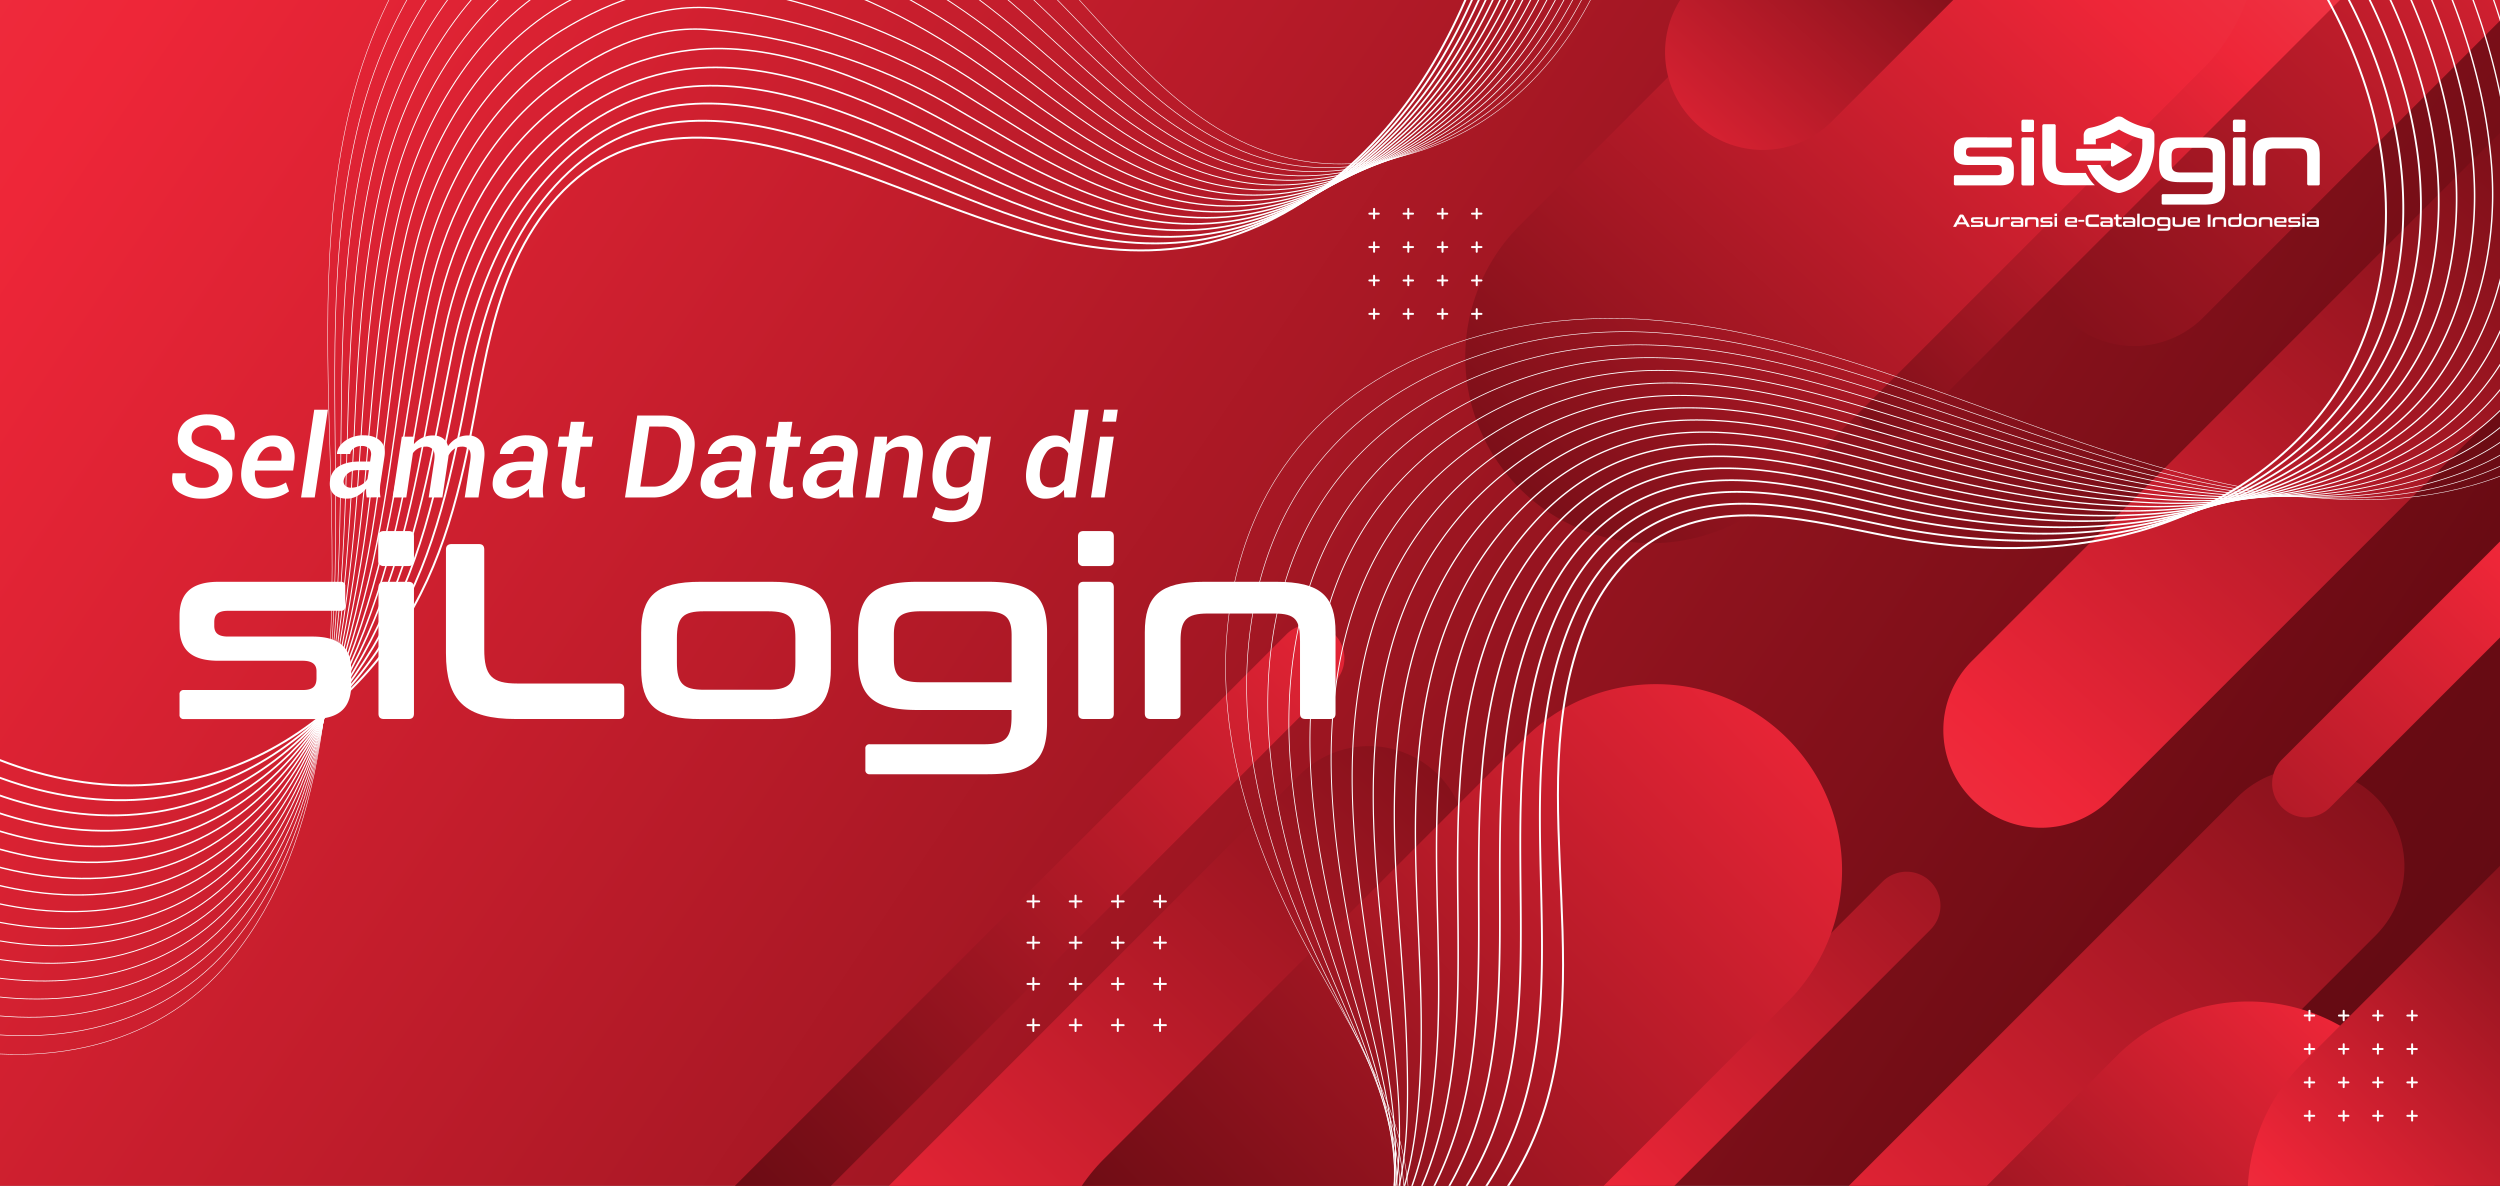 <svg xmlns="http://www.w3.org/2000/svg" xmlns:xlink="http://www.w3.org/1999/xlink" viewBox="0 0 1248 592"><rect x="0" y="0" width="1248" height="592" fill="#808080" stroke="none"/><defs><style>.cls-1,.cls-20,.cls-21,.cls-22,.cls-23,.cls-24,.cls-25,.cls-26,.cls-27,.cls-28,.cls-29,.cls-30,.cls-31,.cls-32,.cls-33,.cls-34,.cls-35,.cls-36,.cls-37{fill:none;}.cls-2{fill:url(#linear-gradient);}.cls-3{isolation:isolate;}.cls-4{fill:url(#linear-gradient-2);}.cls-5{clip-path:url(#clip-path);}.cls-6{fill:url(#linear-gradient-3);}.cls-7{fill:url(#linear-gradient-4);}.cls-8{fill:url(#linear-gradient-5);}.cls-9{fill:url(#linear-gradient-6);}.cls-10{fill:url(#linear-gradient-7);}.cls-11{fill:url(#linear-gradient-8);}.cls-12{fill:url(#linear-gradient-9);}.cls-13{fill:url(#linear-gradient-10);}.cls-14{fill:url(#linear-gradient-11);}.cls-15{fill:url(#linear-gradient-12);}.cls-16{fill:url(#linear-gradient-13);}.cls-17{fill:url(#linear-gradient-14);}.cls-18{fill:url(#linear-gradient-15);}.cls-19,.cls-42{mix-blend-mode:overlay;}.cls-20,.cls-21,.cls-22,.cls-23,.cls-24,.cls-25,.cls-26,.cls-27,.cls-28,.cls-29,.cls-30,.cls-31,.cls-32,.cls-33,.cls-34,.cls-35,.cls-36,.cls-37{stroke:#fff;}.cls-20,.cls-21,.cls-22,.cls-23,.cls-24,.cls-25,.cls-26,.cls-27,.cls-28,.cls-29,.cls-30,.cls-31,.cls-32,.cls-33,.cls-34,.cls-35,.cls-36{stroke-miterlimit:10;}.cls-20{stroke-width:0.25px;}.cls-21{stroke-width:0.3px;}.cls-22{stroke-width:0.34px;}.cls-23{stroke-width:0.39px;}.cls-24{stroke-width:0.44px;}.cls-25{stroke-width:0.48px;}.cls-26{stroke-width:0.53px;}.cls-27{stroke-width:0.58px;}.cls-28{stroke-width:0.63px;}.cls-29{stroke-width:0.67px;}.cls-30{stroke-width:0.72px;}.cls-31{stroke-width:0.77px;}.cls-32{stroke-width:0.81px;}.cls-33{stroke-width:0.86px;}.cls-34{stroke-width:0.91px;}.cls-35{stroke-width:0.95px;}.cls-37{stroke-linecap:round;stroke-linejoin:round;}.cls-38{fill:#fff;}.cls-39{clip-path:url(#clip-path-2);}.cls-40{clip-path:url(#clip-path-3);}.cls-41{fill:url(#linear-gradient-17);}.cls-42{fill:#646464;}</style><linearGradient id="linear-gradient" x1="2065.6" y1="-440.15" x2="1773.64" y2="797.88" gradientUnits="userSpaceOnUse"><stop offset="0" stop-color="#ef3f45"/><stop offset="1" stop-color="#861619"/></linearGradient><linearGradient id="linear-gradient-2" x1="2069.39" y1="-677.23" x2="-747.92" y2="1219.76" gradientTransform="matrix(1, 0, 0, -1, 0, 592)" gradientUnits="userSpaceOnUse"><stop offset="0" stop-color="#f26c72"/><stop offset="0.33" stop-color="#ee2638"/><stop offset="0.66" stop-color="#690b13"/><stop offset="1" stop-color="#2e1012"/></linearGradient><clipPath id="clip-path"><rect class="cls-1" width="1248" height="592" transform="translate(1248 592) rotate(180)"/></clipPath><linearGradient id="linear-gradient-3" x1="2608.07" y1="889.65" x2="1740.09" y2="24.19" gradientTransform="matrix(-1, 0, 0, 1, 3121.43, 0)" xlink:href="#linear-gradient-2"/><linearGradient id="linear-gradient-4" x1="1500.63" y1="-459.06" x2="2492.37" y2="601.84" gradientTransform="matrix(-1, 0, 0, 1, 3121.43, 0)" xlink:href="#linear-gradient-2"/><linearGradient id="linear-gradient-5" x1="1795.71" y1="-191.15" x2="2435.12" y2="475.66" gradientTransform="matrix(-1, 0, 0, 1, 3121.43, 0)" xlink:href="#linear-gradient-2"/><linearGradient id="linear-gradient-6" x1="2406.73" y1="730.52" x2="1485.16" y2="-314.04" gradientTransform="matrix(-1, 0, 0, 1, 3121.43, 0)" xlink:href="#linear-gradient-2"/><linearGradient id="linear-gradient-7" x1="-1821.16" y1="307.47" x2="-829.42" y2="1368.37" gradientTransform="matrix(1, 0, 0, -1, 2417.22, 1322.9)" xlink:href="#linear-gradient-2"/><linearGradient id="linear-gradient-8" x1="-1381.79" y1="-186.6" x2="-390.05" y2="874.3" gradientTransform="matrix(1, 0, 0, -1, 1509.77, 817.7)" xlink:href="#linear-gradient-2"/><linearGradient id="linear-gradient-9" x1="1812.38" y1="-347.58" x2="2691.9" y2="627.2" gradientTransform="matrix(-1, 0, 0, 1, 3121.43, 0)" xlink:href="#linear-gradient-2"/><linearGradient id="linear-gradient-10" x1="1884.26" y1="36.98" x2="2868.22" y2="995.98" gradientTransform="matrix(-1, 0, 0, 1, 3121.43, 0)" xlink:href="#linear-gradient-2"/><linearGradient id="linear-gradient-11" x1="1722.91" y1="288.33" x2="2378.71" y2="992.93" gradientTransform="matrix(-1, 0, 0, 1, 3121.43, 0)" xlink:href="#linear-gradient-2"/><linearGradient id="linear-gradient-12" x1="2107.6" y1="800.38" x2="1596.76" y2="285.33" gradientTransform="matrix(-1, 0, 0, 1, 3121.43, 0)" xlink:href="#linear-gradient-2"/><linearGradient id="linear-gradient-13" x1="1607.69" y1="16.21" x2="2387.55" y2="843.23" gradientTransform="matrix(-1, 0, 0, 1, 3121.43, 0)" xlink:href="#linear-gradient-2"/><linearGradient id="linear-gradient-14" x1="2105.71" y1="-22.32" x2="3079.9" y2="931.99" gradientTransform="matrix(-1, 0, 0, 1, 3121.43, 0)" xlink:href="#linear-gradient-2"/><linearGradient id="linear-gradient-15" x1="2441.29" y1="264.1" x2="1992.21" y2="-232.7" gradientTransform="matrix(-1, 0, 0, 1, 3121.43, 0)" xlink:href="#linear-gradient-2"/><clipPath id="clip-path-2"><rect class="cls-1" x="1268" width="1248" height="592"/></clipPath><clipPath id="clip-path-3"><rect class="cls-2" x="1268.07" y="-60.53" width="1247.85" height="713.06"/></clipPath><linearGradient id="linear-gradient-17" x1="1591.97" y1="286.85" x2="1502.14" y2="-97.75" gradientUnits="userSpaceOnUse"><stop offset="0" stop-color="#ef4045"/><stop offset="1" stop-color="#ef3a44"/></linearGradient></defs><g class="cls-3"><g id="Layer_1" data-name="Layer 1"><rect class="cls-4" width="1248" height="592" transform="translate(1248 592) rotate(180)"/><g class="cls-5"><path class="cls-6" d="M939.76,440.12,622.6,757.28a16.94,16.94,0,0,0,0,24h0a16.94,16.94,0,0,0,23.95,0L963.71,464.07a16.94,16.94,0,0,0,0-23.95h0A16.94,16.94,0,0,0,939.76,440.12Z"/><path class="cls-7" d="M1099.87,158.47l319.22-319.21a48.8,48.8,0,0,0,0-69h0a48.8,48.8,0,0,0-69,0L1030.87,89.48a48.79,48.79,0,0,0,0,69h0A48.78,48.78,0,0,0,1099.87,158.47Z"/><path class="cls-8" d="M955,213.08,1272.2-104.07a16.94,16.94,0,0,0,0-24h0a16.92,16.92,0,0,0-24,0L931.09,189.13a16.94,16.94,0,0,0,0,24h0A16.92,16.92,0,0,0,955,213.08Z"/><path class="cls-9" d="M1053.39,398.93,1372.61,79.71a48.78,48.78,0,0,0,0-69h0a48.79,48.79,0,0,0-69,0L984.4,329.93a48.8,48.8,0,0,0,0,69h0A48.79,48.79,0,0,0,1053.39,398.93Z"/><path class="cls-10" d="M1117,397.89,797.77,717.11a48.8,48.8,0,0,0,0,69h0a48.8,48.8,0,0,0,69,0L1186,466.89a48.8,48.8,0,0,0,0-69h0A48.8,48.8,0,0,0,1117,397.89Z"/><path class="cls-11" d="M648.92,386.76,329.7,706a48.79,48.79,0,0,0,0,69h0a48.78,48.78,0,0,0,69,0L717.92,455.75a48.79,48.79,0,0,0,0-69h0A48.8,48.8,0,0,0,648.92,386.76Z"/><path class="cls-12" d="M890.12,243.92,1099.79,34.26a93,93,0,0,0,0-131.44h0a92.94,92.94,0,0,0-131.44,0L758.68,112.49a92.94,92.94,0,0,0,0,131.43h0A92.94,92.94,0,0,0,890.12,243.92Z"/><path class="cls-13" d="M760.89,368.75,551.22,578.42a92.94,92.94,0,0,0,0,131.43h0a92.94,92.94,0,0,0,131.44,0L892.33,500.18a92.92,92.92,0,0,0,0-131.43h0A92.94,92.94,0,0,0,760.89,368.75Z"/><path class="cls-14" d="M978.39,868.26l209.67-209.67a93,93,0,0,0,0-131.44h0a93,93,0,0,0-131.44,0L847,736.82a92.94,92.94,0,0,0,0,131.44h0A93,93,0,0,0,978.39,868.26Z"/><path class="cls-15" d="M1358.88,321.37,1149.21,531a93,93,0,0,0,0,131.44h0a93,93,0,0,0,131.44,0l209.67-209.67a93,93,0,0,0,0-131.44h0A93,93,0,0,0,1358.88,321.37Z"/><path class="cls-16" d="M1163.16,403.07,1480.32,85.92a16.94,16.94,0,0,0,0-24h0a16.92,16.92,0,0,0-24,0L1139.21,379.12a16.94,16.94,0,0,0,0,23.95h0A16.92,16.92,0,0,0,1163.16,403.07Z"/><path class="cls-17" d="M642.21,316.63,325.06,633.78a16.92,16.92,0,0,0,0,24h0a16.92,16.92,0,0,0,23.95,0L666.16,340.58a16.92,16.92,0,0,0,0-23.95h0A16.92,16.92,0,0,0,642.21,316.63Z"/><path class="cls-18" d="M914.49,60.55l319.22-319.22a48.79,48.79,0,0,0,0-69h0a48.77,48.77,0,0,0-69,0L845.5-8.44a48.77,48.77,0,0,0,0,69h0A48.79,48.79,0,0,0,914.49,60.55Z"/><g class="cls-19"><path class="cls-20" d="M1276-144.61c34.36,73.74,63.51,161.48,60.63,244-2.07,59.09-30.87,116.16-87.67,138-72.83,27.95-158.18,2-228.06-22.75-64.68-22.92-129.22-50-197.58-55s-143.27,16.78-182.55,73.57c-23.89,34.55-32,78.6-28,120.56s19.58,82.06,39.51,119.09c22.61,42,52,84.1,51.07,131.93-.78,41-25.37,79.47-59.39,101.78s-76.3,29.57-116.66,25.57"/><path class="cls-21" d="M523.74,728c39.84,4,81.5-2.63,115.4-23.56,22.37-13.79,40.89-34.26,51.68-57.81a110.45,110.45,0,0,0,10-38.52c3.12-45.63-22.34-86.45-42.22-127.8q-3.8-7.91-7.36-16c-14-32-24.78-66.16-28-101.6-3.73-41.4,3.68-84.83,26.08-119.3,19.06-29.32,47.23-49.81,79.35-62.51A223.62,223.62,0,0,1,797.38,166a235.81,235.81,0,0,1,27.37-.05c40.78,2.28,80.49,13.34,119.46,26.26,25.42,8.42,50.65,17.63,75.9,26.08,22.7,7.57,46.93,15.12,71.76,20.79,51.1,11.68,104.65,15.28,152-4.49,54.57-22.78,82-78.92,83.45-136.92A341,341,0,0,0,1326,58.12c-6.31-68.87-31.87-138.72-61.14-199"/><path class="cls-22" d="M520.13,723.92c39.32,3.92,80.37-2,114.16-21.55,22.3-12.87,41-32.09,52.5-54.35a108.58,108.58,0,0,0,11.45-36.52c5.33-43.44-16.23-83-33.37-123.69Q661.58,480,658.5,472c-12.11-31.66-21.89-65.38-24.79-100.35-3.4-40.85,3.28-83.65,24.19-118,17.79-29.24,44.26-50.22,74.93-63.84a208.07,208.07,0,0,1,66.44-16.88,214,214,0,0,1,26.89-.63c40.16,1.55,79.57,12.54,118,25,25.13,8.12,50.14,16.86,75.14,24.72,22.53,7,46.49,13.91,71,18.85,50.37,10.13,102.8,11.76,148.54-9,52.36-23.74,78.34-79,79.25-135.87a330.94,330.94,0,0,0-1.75-38.83c-6.93-67.55-32.91-135.57-62.65-194.22"/><path class="cls-23" d="M516.53,719.8c38.8,3.88,79.22-1.38,112.9-19.53,22.25-12,41.14-29.92,53.32-50.89a107.61,107.61,0,0,0,12.92-34.53c7.53-41.24-10.12-79.55-24.53-119.58-1.84-5.1-3.65-10.28-5.38-15.54-10.31-31.27-19-64.59-21.6-99.11-3.06-40.29,2.88-82.46,22.3-116.79C683,234.66,707.75,213.2,737,198.67a192.87,192.87,0,0,1,64.19-18.87,196.51,196.51,0,0,1,26.42-1.21c39.53.83,78.64,11.75,116.57,23.72,24.85,7.82,49.62,16.09,74.37,23.36,22.37,6.52,46,12.71,70.17,16.9,49.64,8.6,101,8.26,145.06-13.47,50.14-24.68,74.71-79,75-134.81a322.81,322.81,0,0,0-2.11-38.08c-7.57-66.24-34-132.44-64.17-189.49"/><path class="cls-24" d="M512.92,715.68c38.29,3.84,78.09-.76,111.65-17.52,22.19-11,41.28-27.75,54.14-47.42a107,107,0,0,0,14.38-32.55c9.74-39-4-76.09-15.68-115.46-1.49-5-3-10.12-4.39-15.31-8.47-30.88-16.08-63.79-18.41-97.85C651.88,349.82,657.09,308.29,675,274c15.25-29.09,38.31-51,66.09-66.49A179.64,179.64,0,0,1,829,184.9c38.91.1,77.72,10.95,115.13,22.45,24.57,7.52,49.1,15.33,73.61,22,22.2,6,45.6,11.5,69.36,14.94,48.92,7.06,99.1,4.77,141.59-18,47.91-25.62,71.07-79,70.82-133.76A314.67,314.67,0,0,0,1297,55.26c-8.2-64.93-35-129.3-65.68-184.77"/><path class="cls-25" d="M509.32,711.56c37.76,3.8,76.95-.14,110.39-15.51,22.13-10.13,41.41-25.57,55-43.95a108,108,0,0,0,15.85-30.56c12-36.85,2.12-72.64-6.83-111.35-1.14-4.93-2.3-9.95-3.41-15.07-6.62-30.51-13.18-63-15.22-96.61-2.39-39.19,2.08-80.1,18.52-114.28,14-29,35.34-51.45,61.66-67.82a165.29,165.29,0,0,1,85.17-25.2c38.28-.63,76.79,10.15,113.67,21.18,24.3,7.23,48.59,14.56,72.85,20.65,22,5.46,45.17,10.3,68.57,13,48.2,5.52,97.25,1.29,138.11-22.44,45.69-26.53,67.43-79.08,66.6-132.7a304.74,304.74,0,0,0-2.86-36.59c-8.83-63.61-36-126.15-67.19-180"/><path class="cls-26" d="M505.71,707.44c37.25,3.76,75.82.49,109.15-13.5,22.07-9.22,41.54-23.4,55.77-40.49a109.42,109.42,0,0,0,17.31-28.56c14.16-34.66,8.24-69.19,2-107.24-.79-4.84-1.62-9.79-2.42-14.83-4.77-30.13-10.28-62.22-12-95.36-2.06-38.64,1.68-78.92,16.63-113a163.06,163.06,0,0,1,57.24-69.15,154.19,154.19,0,0,1,57.44-24.79,151.08,151.08,0,0,1,25-3c37.66-1.36,75.87,9.36,112.23,19.91,24,6.93,48.07,13.79,72.09,19.3,21.86,4.92,44.72,9.08,67.76,11,47.48,4,95.41-2.17,134.64-26.92,43.47-27.43,63.8-79.12,62.39-131.66a294.42,294.42,0,0,0-3.24-35.83c-9.46-62.3-37.09-123-68.7-175.3"/><path class="cls-27" d="M502.11,703.32c36.72,3.72,74.68,1.11,107.89-11.49,22-8.3,41.67-21.22,56.6-37a113,113,0,0,0,18.77-26.58c16.36-32.45,14.35-65.73,10.86-103.11-.44-4.77-.94-9.63-1.43-14.6-2.92-29.76-7.38-61.43-8.84-94.12-1.72-38.09,1.28-77.73,14.73-111.77a164.9,164.9,0,0,1,52.83-70.48,144.06,144.06,0,0,1,55.19-26.77,140.17,140.17,0,0,1,24.53-3.54c37-2.1,74.94,8.55,110.78,18.63,23.73,6.63,47.55,13,71.32,17.94,21.7,4.4,44.28,7.88,67,9.08,46.75,2.45,93.56-5.62,131.16-31.41,41.26-28.3,60.16-79.16,58.18-130.6A288.59,288.59,0,0,0,1268,52.39c-10.09-61-38.15-119.87-70.22-170.57"/><path class="cls-28" d="M498.5,699.2c36.21,3.68,73.54,1.73,106.64-9.47,22-7.39,41.8-19.06,57.42-33.56a117.77,117.77,0,0,0,20.23-24.59c18.57-30.26,20.47-62.28,19.72-99-.1-4.68-.27-9.47-.44-14.36-1.07-29.4-4.48-60.64-5.66-92.88-1.39-37.53.88-76.54,12.84-110.51C719.43,286,735.68,262.15,757.66,243a134.23,134.23,0,0,1,52.93-28.75,129.82,129.82,0,0,1,24.06-4.12c36.41-2.82,74,7.76,109.34,17.36,23.45,6.33,47,12.31,70.56,16.58a418.23,418.23,0,0,0,66.17,7.13c46,.91,91.72-9.05,127.67-35.89,39.07-29.17,56.54-79.21,54-129.55a278.45,278.45,0,0,0-4-34.34c-10.72-59.66-39.19-116.74-71.73-165.84"/><path class="cls-29" d="M494.9,695.08c35.69,3.64,72.4,2.36,105.38-7.46,21.9-6.47,42-16.85,58.24-30.09a124.23,124.23,0,0,0,21.7-22.6C701,606.86,706.8,576.1,708.78,540c.25-4.6.42-9.3.55-14.13.79-29-1.58-59.84-2.47-91.62-1.05-37,.48-75.37,10.95-109.26,8.91-28.71,23.46-53.09,44-73.14,13.83-13.55,31-24.67,50.69-30.72a120.24,120.24,0,0,1,23.59-4.71c35.78-3.55,73.08,7,107.89,16.09,23.17,6,46.51,11.54,69.79,15.23a387.46,387.46,0,0,0,65.37,5.17c45.3-.63,89.9-12.46,124.2-40.38,36.87-30,52.9-79.24,49.76-128.49a268.41,268.41,0,0,0-4.36-33.59c-11.35-58.35-40.23-113.6-73.24-161.12"/><path class="cls-30" d="M491.29,691c35.17,3.6,71.27,3,104.13-5.46a181,181,0,0,0,59.06-26.63,134.29,134.29,0,0,0,23.17-20.61c23-25.86,32.69-55.37,37.41-90.77.6-4.51,1.09-9.14,1.53-13.89,2.66-28.65,1.32-59.06.72-90.38-.72-36.42.08-74.18,9.06-108,7.64-28.63,20.49-53.48,39.56-74.46,12.85-14.18,29.23-26.07,48.44-32.7a112.68,112.68,0,0,1,23.11-5.29c35.16-4.28,72.16,6.17,106.45,14.82,22.89,5.73,46,10.72,69,13.87,21.2,2.81,43,4.26,64.57,3.22,44.57-2.16,88.09-15.86,120.72-44.86,34.7-30.83,49.27-79.29,45.54-127.44a260.39,260.39,0,0,0-4.72-32.85c-12-57-41.28-110.45-74.76-156.38"/><path class="cls-31" d="M487.69,686.85c34.65,3.56,70.13,3.59,102.88-3.45a195.65,195.65,0,0,0,59.87-23.16,145.62,145.62,0,0,0,24.63-18.62C700.26,618,713.89,589.7,721.33,555c.95-4.42,1.77-9,2.52-13.65,4.53-28.28,4.22-58.27,3.91-89.13-.38-35.88-.32-73,7.17-106.76,6.37-28.55,17.52-53.89,35.14-75.79,11.88-14.8,27.47-27.47,46.19-34.68a105,105,0,0,1,22.64-5.87c34.53-5,71.23,5.37,105,13.55,22.61,5.44,45.49,10,68.27,12.51a332.86,332.86,0,0,0,63.77,1.27c43.86-3.7,86.3-19.24,117.25-49.35,32.53-31.64,45.63-79.32,41.33-126.39a252.38,252.38,0,0,0-5.1-32.09c-12.62-55.72-42.33-107.32-76.27-151.65"/><path class="cls-32" d="M484.08,682.73c34.13,3.52,69,4.22,101.63-1.44a214.33,214.33,0,0,0,60.7-19.69A160.4,160.4,0,0,0,672.5,645c27.39-21.48,44.93-48.47,55.1-82.55,1.3-4.34,2.46-8.81,3.51-13.41,6.41-27.91,7.13-57.48,7.1-87.89-.05-35.32-.72-71.81,5.28-105.5,5.1-28.48,14.54-54.3,30.72-77.12,10.91-15.43,25.69-28.91,43.94-36.65a97,97,0,0,1,22.16-6.46c33.91-5.74,70.31,4.57,103.55,12.28a494.2,494.2,0,0,0,67.51,11.16,309.7,309.7,0,0,0,63-.68c43.13-5.25,84.51-22.62,113.77-53.84,30.39-32.44,42-79.37,37.12-125.34a244.73,244.73,0,0,0-5.48-31.35C1206.51-6.78,1176.38-56.55,1142-99.3"/><path class="cls-33" d="M480.48,678.61c33.61,3.48,67.85,4.84,100.37.57A236.91,236.91,0,0,0,642.37,663a176,176,0,0,0,27.55-14.65c29.61-19.27,51.05-45,64-78.42q2.46-6.39,4.49-13.18c8.29-27.54,10-56.69,10.29-86.64.29-34.77-1.12-70.64,3.39-104.25,3.83-28.4,11.57-54.71,26.29-78.45,9.94-16.05,23.94-30.31,41.69-38.63a92,92,0,0,1,21.7-7c33.28-6.46,69.38,3.78,102.1,11a439.25,439.25,0,0,0,66.74,9.8,287.55,287.55,0,0,0,62.18-2.63c42.4-6.79,82.75-26,110.28-58.33,28.28-33.22,38.37-79.4,32.91-124.28a233.28,233.28,0,0,0-5.85-30.6c-13.87-53.09-44.41-101-79.29-142.19"/><path class="cls-34" d="M476.87,674.49c33.1,3.44,66.72,5.46,99.12,2.59a264.33,264.33,0,0,0,62.34-12.77,194.82,194.82,0,0,0,29-12.65c31.81-17.08,57.16-41.56,72.8-74.31q3-6.26,5.49-12.94c10.22-27.14,12.92-55.9,13.46-85.4.63-34.22-1.51-69.45,1.5-103,2.57-28.32,8.61-55.12,21.88-79.78,9-16.68,22.17-31.71,39.44-40.6A86.2,86.2,0,0,1,843.15,248c32.64-7.19,68.45,3,100.65,9.74a393.47,393.47,0,0,0,66,8.45,268.14,268.14,0,0,0,61.37-4.59c41.68-8.32,81-29.32,106.81-62.81,26.18-34,34.73-79.45,28.7-123.23a227.05,227.05,0,0,0-6.22-29.86C1185.93-6.06,1155-52.18,1119.63-91.75"/><path class="cls-35" d="M473.27,670.37c32.57,3.4,65.58,6.09,97.87,4.6a296.59,296.59,0,0,0,63.15-9.3A213.16,213.16,0,0,0,664.77,655c34-14.89,63.28-38.11,81.66-70.2q3.51-6.13,6.47-12.71C765,545.35,768.72,517,769.55,488c1-33.66-1.91-68.26-.39-101.73,1.3-28.25,5.64-55.53,17.46-81.11,8-17.3,20.41-33.11,37.19-42.58a81.62,81.62,0,0,1,20.75-8.2c32-7.93,67.53,2.18,99.21,8.46a354.9,354.9,0,0,0,65.21,7.09,249.92,249.92,0,0,0,60.58-6.54c41-9.86,79.32-32.66,103.33-67.3s31.1-79.48,24.48-122.17a217.49,217.49,0,0,0-6.59-29.11C1175.64-5.7,1144.27-50,1108.46-88"/><path class="cls-36" d="M469.66,666.25c53.46,5.61,107.85,11.17,160.59.78s104.58-39.31,129.91-87.23C803.89,497.08,757.48,399,790.76,314c7-17.94,18.65-34.52,34.94-44.57,35.83-22.11,79.95-8.69,118-1.59,41.09,7.65,84,8.64,124.22-2.76s77.65-36,99.86-71.78C1195,149.53,1196.89,93,1181.12,43.81s-47.55-91.62-83.83-128"/></g><g class="cls-19"><path class="cls-20" d="M-255.82,384.28c59.15,55.84,133.24,111.16,212.47,134.43,56.73,16.66,120,7.3,158.56-39.73C164.69,418.67,167,329.5,165.49,255.37c-1.37-68.6-6.73-138.39,10.09-204.83S236.65-80.15,302.93-99.53c40.31-11.78,84.69-5.63,123.23,11.44s71.71,44.45,100.58,75c32.75,34.7,63.43,75.83,109.11,90,39.15,12.18,83.41,1,115.31-24.28s52.1-63.1,61-102.66"/><path class="cls-21" d="M809.41-54.69c-9.08,40.37-28.76,79.18-60.32,105.78S673.27,90.8,633.25,79.85C587,67.2,555.15,27.1,521.37-6.58c-29.55-29.59-64-55.93-102.58-71.23-37.73-15-80.18-19.63-118.7-7.36-62.68,20-104.58,81.39-120.63,145.23-16.22,64.75-11.77,132.68-11.9,199.1-.08,71.65-4.09,157.27-53.36,214.14-39,45.07-101.95,52.47-157.79,35.09-76.82-23.92-148.23-78.3-205.13-133.52"/><path class="cls-22" d="M806.64-59.41c-9.25,41.18-28.41,81-59.63,108.91S671.54,92.44,630.65,82.72C583.92,71.62,550.73,32.63,516-.09,485.7-28.64,450.07-54,411.43-67.53c-36.9-12.91-77.44-16-114.18-3.29C238.17-50.32,198.62,8.35,183.34,69.59c-15.62,63-12.07,129.12-13.72,193.35-1.64,69.18-7.42,151.24-56.44,204.68-39.54,43.1-102.06,48.56-157,30.45-74.42-24.54-143.15-78-197.8-132.61"/><path class="cls-23" d="M803.86-64.13c-9.41,42-28,82.74-58.93,112S669.83,94.07,628,85.6C580.81,76,546.37,38.12,510.64,6.4c-31-27.54-67.82-51.94-106.58-63.66-36-10.88-74.68-12.46-109.65.79-55.47,21-92.68,76.94-107.2,135.58-15,61.35-12.36,125.58-15.52,187.62-3.2,66.71-10.8,145.18-59.52,195.2C72.1,503.07,10,506.61-44.06,487.75c-72-25.13-138.06-77.72-190.45-131.7"/><path class="cls-24" d="M801.09-68.85C791.52-26,773.4,15.67,742.86,46.31S668.12,95.68,625.44,88.47C577.71,80.41,542,43.61,505.27,12.89,473.55-13.64,435.63-37.1,396.69-47c-35.07-8.9-71.91-8.91-105.12,4.87C239.72-20.61,204.84,32.6,191.09,88.63c-14.41,59.66-12.66,122-17.34,181.88-4.76,64.24-14.23,139.1-62.6,185.74C70.53,495.42,8.86,497.05-44.29,477.43c-69.61-25.7-133-77.44-183.12-130.79"/><path class="cls-25" d="M798.32-73.57C788.58-30,771,12.73,740.78,44.71S666.42,97.28,622.84,91.35c-48.23-6.57-85.2-42.26-122.93-72C467.48-6.15,428.48-28.69,389.32-36.7c-34.1-7-69.13-5.38-100.59,8.94C240.51-5.82,207.83,44.69,195,98.15,181,156.09,181.86,216.62,175.82,274.3c-6.47,61.75-17.71,133-65.69,176.27C68.91,487.76,7.72,487.51-44.53,467.11-111.74,440.86-172.42,390-220.31,337.23"/><path class="cls-26" d="M795.54-78.29c-9.89,44.41-27,88.08-56.83,121.41s-74,55.75-118.47,51.1c-48.72-5.08-87-39.65-125.7-68.35C461.42,1.34,421.37-20.33,382-26.42c-33.1-5.12-66.35-1.87-96.07,13-44.6,22.34-75,70.22-87,121.08-13.36,56.24-13.43,114.91-21,170.41-8,59.28-21.25,126.87-68.76,166.81C67.26,480.07,6.59,478-44.76,456.79c-64.82-26.76-122.81-76.86-168.44-129"/><path class="cls-27" d="M792.77-83C782.71-37.79,766.16,6.85,736.63,41.52S663,100.44,617.64,97.1C568.43,93.48,528.94,60,489.17,32.36,455.36,8.82,414.29-12,374.59-16.15,342.53-19.46,311-14.54,283.05.94c-41,22.68-69,68-80.33,116.26C190,171.73,189,228.55,180,281.86c-9.63,56.8-24.84,120.7-71.85,157.35C65.57,472.36,5.45,468.49-45,446.47c-62.43-27.25-117.72-76.58-161.1-128.07"/><path class="cls-28" d="M790-87.73c-10.23,46-26.25,91.64-55.45,127.66S661.33,102,615,100C565.35,97.8,524.6,65.51,483.8,38.84,449.3,16.3,406.67,1.17,367.22-5.87c-30.55-5.46-60.77,5.06-87,21.17-37.36,22.94-63.08,65.76-73.61,111.42-12.18,52.84-14,107.79-24.59,158.93C170.82,340,153.54,400.13,107.08,433.53,63.84,464.62,4.3,459-45.23,436.15-105.29,408.44-157.87,359.86-199,309"/><path class="cls-29" d="M787.22-92.45C776.84-45.61,761.33,1,732.48,38.34s-72.84,65.21-120,64.51c-50.18-.74-92.18-31.88-134-57.52C443.25,23.77,399.88,9.44,359.85,4.41c-29.7-3.74-58,8.46-82.48,25.24C243.6,52.8,220.24,93.18,210.48,136.24c-11.59,51.15-14.35,104.24-26.4,153.19-12.76,51.84-32.17,108.21-78,138.42-44,29-102.93,21.7-151.54-2-57.69-28.15-107.55-76-146.43-126.25"/><path class="cls-30" d="M784.45-97.17C773.9-49.52,758.92-2,730.4,36.74s-72.46,68.34-120.56,69c-50.67.68-93.91-29.31-136.77-53.91-35.87-20.59-79.94-34.4-120.58-37.14-28.85-1.94-55.24,11.82-78,29.32-30.21,23.28-51.18,61.31-60.17,101.76-11,49.45-14.65,100.68-28.21,147.46-14.32,49.36-35.9,101.88-81.1,128.94C60.25,449,2,440.11-45.7,415.51-101,387-148.17,339.8-184.79,290.17"/><path class="cls-31" d="M781.68-101.89c-10.71,48.46-25.18,97-53.35,137S656.24,106.6,607.24,108.6c-51.16,2.09-95.64-26.73-139.54-50.29-36.54-19.62-81.6-38-122.58-33.35-27.82,3.17-52.51,15.11-73.43,33.4-26.7,23.33-45.22,59.08-53.46,96.92C207.84,203,203.3,252.41,188.21,297c-15.86,46.89-39.66,95.48-84.18,119.48C58.4,441.09.79,430.7-45.94,405.19c-53-28.93-97.38-75.43-131.75-124.43"/><path class="cls-32" d="M778.9-106.6C768-57.34,754.09-7.85,726.25,33.55s-71.71,74.56-121.62,77.93C553,115,507.27,87.3,462.34,64.8,425.11,46.15,379,28.12,337.75,35.24c-26.79,4.62-49.83,18.35-68.9,37.47-23.25,23.32-39.26,56.85-46.74,92.1-9.78,46.06-15.21,93.57-31.83,136-17.41,44.41-43.46,89-87.26,110C56.51,433.1-.4,421.31-46.17,394.88c-50.7-29.29-92.3-75.15-124.42-123.53"/><path class="cls-33" d="M776.13-111.32c-11,50.07-24.45,100.53-52,143.28S652.83,109.6,602,114.35C549.89,119.22,502.94,92.74,457,71.29c-37.9-17.69-85.12-35.46-126.58-25.78-25.8,6-47.25,21.55-64.38,41.55-19.9,23.24-33.29,54.63-40,87.27-9.16,44.37-15.49,90-33.65,130.24C173.4,346.52,145.08,387,102,405.12,54.6,425-1.62,412-46.4,384.56c-48.41-29.62-87.22-74.86-117.08-122.62"/><path class="cls-34" d="M773.36-116c-11.2,50.88-24.1,102.31-51.26,146.4s-71,80.73-122.67,86.87c-52.64,6.25-100.78-19.16-147.83-39.46-38.54-16.8-87-34.34-128.58-22-24.86,7.39-44.76,24.68-59.85,45.62-16.65,23.12-27.31,52.42-33.3,82.44-8.53,42.69-15.76,86.49-35.46,124.51-20.47,39.48-51.08,75.84-93.43,91.08-48.3,17.38-103.84,3.18-147.62-25.2-46.13-29.92-82.13-74.58-109.74-121.71"/><path class="cls-35" d="M770.58-120.76C759.22-69.07,746.85-16.67,720,28.77S649.4,112.48,596.83,120.1c-53.16,7.53-102.53-16.57-150.59-35.84C407,68.44,357.3,50.93,315.65,66.07c-24,8.71-42.41,27.77-55.32,49.7-13.53,23-21.28,50.2-26.59,77.6-7.8,41-16,83-37.27,118.77-21.93,37.06-54.87,69.13-96.5,81.62-49.21,14.75-104.11-.44-146.84-29.84-43.89-30.2-77.05-74.29-102.41-120.8"/><path class="cls-36" d="M767.81-125.48C756.29-73,744.43-19.61,718,27.17S647.69,114,594.23,123C540.57,132,490,109,440.87,90.75c-39.93-14.84-91-32.41-132.59-14.4-23.14,10-40.23,30.87-50.79,53.77s-15.33,48-19.87,72.78c-7.2,39.32-16.26,79.43-39.08,113C175,350.52,139.91,378.27,99,388.08c-50.09,12-104.39-4-146.06-34.48s-72-74-95.06-119.89"/></g></g><line class="cls-37" x1="1204.13" y1="504.6" x2="1204.13" y2="509.33"/><line class="cls-37" x1="1201.76" y1="506.97" x2="1206.49" y2="506.97"/><line class="cls-37" x1="1187.05" y1="504.6" x2="1187.05" y2="509.33"/><line class="cls-37" x1="1184.68" y1="506.97" x2="1189.41" y2="506.97"/><line class="cls-37" x1="1169.97" y1="504.6" x2="1169.97" y2="509.33"/><line class="cls-37" x1="1167.6" y1="506.97" x2="1172.33" y2="506.97"/><line class="cls-37" x1="1152.88" y1="504.6" x2="1152.88" y2="509.33"/><line class="cls-37" x1="1150.52" y1="506.97" x2="1155.25" y2="506.97"/><line class="cls-37" x1="1204.13" y1="521.28" x2="1204.13" y2="526.01"/><line class="cls-37" x1="1201.76" y1="523.65" x2="1206.49" y2="523.65"/><line class="cls-37" x1="1187.05" y1="521.28" x2="1187.05" y2="526.01"/><line class="cls-37" x1="1184.68" y1="523.65" x2="1189.41" y2="523.65"/><line class="cls-37" x1="1169.97" y1="521.28" x2="1169.97" y2="526.01"/><line class="cls-37" x1="1167.6" y1="523.65" x2="1172.33" y2="523.65"/><line class="cls-37" x1="1152.88" y1="521.28" x2="1152.88" y2="526.01"/><line class="cls-37" x1="1150.52" y1="523.65" x2="1155.25" y2="523.65"/><line class="cls-37" x1="1204.13" y1="537.97" x2="1204.13" y2="542.69"/><line class="cls-37" x1="1201.76" y1="540.33" x2="1206.49" y2="540.33"/><line class="cls-37" x1="1187.05" y1="537.97" x2="1187.05" y2="542.69"/><line class="cls-37" x1="1184.68" y1="540.33" x2="1189.41" y2="540.33"/><line class="cls-37" x1="1169.97" y1="537.97" x2="1169.97" y2="542.69"/><line class="cls-37" x1="1167.6" y1="540.33" x2="1172.33" y2="540.33"/><line class="cls-37" x1="1152.88" y1="537.97" x2="1152.88" y2="542.69"/><line class="cls-37" x1="1150.52" y1="540.33" x2="1155.25" y2="540.33"/><line class="cls-37" x1="1204.13" y1="554.65" x2="1204.13" y2="559.38"/><line class="cls-37" x1="1201.76" y1="557.01" x2="1206.49" y2="557.01"/><line class="cls-37" x1="1187.05" y1="554.65" x2="1187.05" y2="559.38"/><line class="cls-37" x1="1184.68" y1="557.01" x2="1189.41" y2="557.01"/><line class="cls-37" x1="1169.97" y1="554.65" x2="1169.97" y2="559.38"/><line class="cls-37" x1="1167.6" y1="557.01" x2="1172.33" y2="557.01"/><line class="cls-37" x1="1152.88" y1="554.65" x2="1152.88" y2="559.38"/><line class="cls-37" x1="1150.52" y1="557.01" x2="1155.25" y2="557.01"/><line class="cls-37" x1="737.18" y1="104.28" x2="737.18" y2="109.01"/><line class="cls-37" x1="734.82" y1="106.65" x2="739.55" y2="106.65"/><line class="cls-37" x1="720.1" y1="104.28" x2="720.1" y2="109.01"/><line class="cls-37" x1="717.74" y1="106.65" x2="722.47" y2="106.65"/><line class="cls-37" x1="703.02" y1="104.28" x2="703.02" y2="109.01"/><line class="cls-37" x1="700.66" y1="106.65" x2="705.39" y2="106.65"/><line class="cls-37" x1="685.94" y1="104.28" x2="685.94" y2="109.01"/><line class="cls-37" x1="683.58" y1="106.65" x2="688.3" y2="106.65"/><line class="cls-37" x1="737.18" y1="120.96" x2="737.18" y2="125.69"/><line class="cls-37" x1="734.82" y1="123.33" x2="739.55" y2="123.33"/><line class="cls-37" x1="720.1" y1="120.96" x2="720.1" y2="125.69"/><line class="cls-37" x1="717.74" y1="123.33" x2="722.47" y2="123.33"/><line class="cls-37" x1="703.02" y1="120.96" x2="703.02" y2="125.69"/><line class="cls-37" x1="700.66" y1="123.33" x2="705.39" y2="123.33"/><line class="cls-37" x1="685.94" y1="120.96" x2="685.94" y2="125.69"/><line class="cls-37" x1="683.58" y1="123.33" x2="688.3" y2="123.33"/><line class="cls-37" x1="737.18" y1="137.65" x2="737.18" y2="142.38"/><line class="cls-37" x1="734.82" y1="140.01" x2="739.55" y2="140.01"/><line class="cls-37" x1="720.1" y1="137.65" x2="720.1" y2="142.38"/><line class="cls-37" x1="717.74" y1="140.01" x2="722.47" y2="140.01"/><line class="cls-37" x1="703.02" y1="137.65" x2="703.02" y2="142.38"/><line class="cls-37" x1="700.66" y1="140.01" x2="705.39" y2="140.01"/><line class="cls-37" x1="685.94" y1="137.65" x2="685.94" y2="142.38"/><line class="cls-37" x1="683.58" y1="140.01" x2="688.3" y2="140.01"/><line class="cls-37" x1="737.18" y1="154.33" x2="737.18" y2="159.06"/><line class="cls-37" x1="734.82" y1="156.69" x2="739.55" y2="156.69"/><line class="cls-37" x1="720.1" y1="154.33" x2="720.1" y2="159.06"/><line class="cls-37" x1="717.74" y1="156.69" x2="722.47" y2="156.69"/><line class="cls-37" x1="703.02" y1="154.33" x2="703.02" y2="159.06"/><line class="cls-37" x1="700.66" y1="156.69" x2="705.39" y2="156.69"/><line class="cls-37" x1="685.94" y1="154.33" x2="685.94" y2="159.06"/><line class="cls-37" x1="683.58" y1="156.69" x2="688.3" y2="156.69"/><line class="cls-37" x1="579.09" y1="447.07" x2="579.09" y2="452.91"/><line class="cls-37" x1="576.17" y1="449.99" x2="582.01" y2="449.99"/><line class="cls-37" x1="558.01" y1="447.07" x2="558.01" y2="452.91"/><line class="cls-37" x1="555.09" y1="449.99" x2="560.93" y2="449.99"/><line class="cls-37" x1="536.92" y1="447.07" x2="536.92" y2="452.91"/><line class="cls-37" x1="534.01" y1="449.99" x2="539.84" y2="449.99"/><line class="cls-37" x1="515.84" y1="447.07" x2="515.84" y2="452.91"/><line class="cls-37" x1="512.92" y1="449.99" x2="518.76" y2="449.99"/><line class="cls-37" x1="579.09" y1="467.66" x2="579.09" y2="473.5"/><line class="cls-37" x1="576.17" y1="470.58" x2="582.01" y2="470.58"/><line class="cls-37" x1="558.01" y1="467.66" x2="558.01" y2="473.5"/><line class="cls-37" x1="555.09" y1="470.58" x2="560.93" y2="470.58"/><line class="cls-37" x1="536.92" y1="467.66" x2="536.92" y2="473.5"/><line class="cls-37" x1="534.01" y1="470.58" x2="539.84" y2="470.58"/><line class="cls-37" x1="515.84" y1="467.66" x2="515.84" y2="473.5"/><line class="cls-37" x1="512.92" y1="470.58" x2="518.76" y2="470.58"/><line class="cls-37" x1="579.09" y1="488.25" x2="579.09" y2="494.09"/><line class="cls-37" x1="576.17" y1="491.17" x2="582.01" y2="491.17"/><line class="cls-37" x1="558.01" y1="488.25" x2="558.01" y2="494.09"/><line class="cls-37" x1="555.09" y1="491.17" x2="560.93" y2="491.17"/><line class="cls-37" x1="536.92" y1="488.25" x2="536.92" y2="494.09"/><line class="cls-37" x1="534.01" y1="491.17" x2="539.84" y2="491.17"/><line class="cls-37" x1="515.84" y1="488.25" x2="515.84" y2="494.09"/><line class="cls-37" x1="512.92" y1="491.17" x2="518.76" y2="491.17"/><line class="cls-37" x1="579.09" y1="508.84" x2="579.09" y2="514.68"/><line class="cls-37" x1="576.17" y1="511.76" x2="582.01" y2="511.76"/><line class="cls-37" x1="558.01" y1="508.84" x2="558.01" y2="514.68"/><line class="cls-37" x1="555.09" y1="511.76" x2="560.93" y2="511.76"/><line class="cls-37" x1="536.92" y1="508.84" x2="536.92" y2="514.68"/><line class="cls-37" x1="534.01" y1="511.76" x2="539.84" y2="511.76"/><line class="cls-37" x1="515.84" y1="508.84" x2="515.84" y2="514.68"/><line class="cls-37" x1="512.92" y1="511.76" x2="518.76" y2="511.76"/><path class="cls-38" d="M1003.49,68.59a.7.7,0,0,1,.79.78v3.49a.7.7,0,0,1-.79.78H983.84c-1.79,0-2.4.7-2.4,2v.66c0,1.17.61,1.87,2.4,1.87h14.68c4.88,0,6.8,2.09,6.8,5.84v2.44c0,3.84-1.7,6.1-6.84,6.1H976.17a.69.69,0,0,1-.79-.78V88.24a.69.69,0,0,1,.79-.78h20.65c1.79,0,2.44-.61,2.44-2.09V84.19c0-1.13-.65-1.83-2.44-1.83H982.18c-4.88,0-6.8-2-6.8-5.88V74.56c0-3.62,1.7-6,6.84-6Z"/><path class="cls-38" d="M1014.37,59.74a.83.83,0,0,1,1,1v4.14c0,.65-.3,1-1,1h-4.28a.9.9,0,0,1-1-1V60.7c0-.65.35-1,1-1Zm0,8.85c.65,0,1,.35,1,1v22c0,.66-.3,1-1,1h-4.28c-.65,0-1-.3-1-1v-22c0-.65.3-1,1-1Z"/><path class="cls-38" d="M1041.23,86.33H1032c-4.48,0-5.79-1.35-5.79-6V63a.83.83,0,0,0-1-1h-4.7c-.66,0-1,.31-1,1V81c0,8.36,3.41,11.5,12.2,11.5h14.07A23.92,23.92,0,0,1,1041.23,86.33Z"/><path class="cls-38" d="M1100.41,68.59c7.88,0,10.37,2.53,10.37,8.8V93.25c0,6.37-2.49,8.89-10.37,8.89h-20.53a.69.69,0,0,1-.78-.78V97.7a.7.7,0,0,1,.78-.79h19.92c3.79,0,4.79-1.13,4.79-4.83V90.94H1088.2c-7.84,0-10.37-2.52-10.37-8.89V77.48c0-6.36,2.53-8.89,10.37-8.89Zm-11.6,17.52h15.78V78c0-3.1-1-4.23-4.79-4.23h-11c-3.74,0-4.74,1.13-4.74,4.1V82C1084.07,85,1085.07,86.11,1088.81,86.11Z"/><path class="cls-38" d="M1119.93,59.74a.84.84,0,0,1,1,1v4.14c0,.65-.3,1-1,1h-4.27a.9.9,0,0,1-1-1V60.7c0-.65.35-1,1-1Zm0,8.85c.66,0,1,.35,1,1v22a.83.83,0,0,1-1,1h-4.27a.84.84,0,0,1-1-1v-22c0-.65.31-1,1-1Z"/><path class="cls-38" d="M1147.65,68.59c7.84,0,10.37,2.53,10.37,8.84V91.55a.84.84,0,0,1-1,1h-4.27a.84.84,0,0,1-1-1V78.92c0-3.66-.74-4.8-4.49-4.8h-11.59c-3.75,0-4.75,1.14-4.75,4.8V91.55a.83.83,0,0,1-1,1h-4.27c-.65,0-1-.3-1-1V77.43c0-6.31,2.53-8.84,10.37-8.84Z"/><path class="cls-38" d="M1072.41,63.84a33.13,33.13,0,0,1-5-1.33,36.93,36.93,0,0,1-4-1.68,29.56,29.56,0,0,1-3.46-2,3.7,3.7,0,0,0-4.26,0,27.93,27.93,0,0,1-3.47,2,38.68,38.68,0,0,1-4,1.68,33.25,33.25,0,0,1-5,1.33,3.69,3.69,0,0,0-3.05,3.63v4c0,.2,0,.39,0,.58h6.07c0-.19,0-.38,0-.58V69.41a39.75,39.75,0,0,0,4-1.16,48.51,48.51,0,0,0,4.69-2c1.2-.6,2.18-1.16,2.91-1.59.73.43,1.71,1,2.92,1.59a45.39,45.39,0,0,0,4.68,2,40.34,40.34,0,0,0,4,1.16v2.08a24,24,0,0,1-2,10.16,16.07,16.07,0,0,1-4.19,5.58,15.55,15.55,0,0,1-4.16,2.52c-.54.22-1,.36-1.29.45-.3-.09-.75-.23-1.29-.45a15.43,15.43,0,0,1-8-7.37h-6.62c.22.61.47,1.22.73,1.8a23.09,23.09,0,0,0,1.13,2.15,21.37,21.37,0,0,0,4.66,5.52c.27.23.55.45.81.66a21.84,21.84,0,0,0,5,2.87,16.11,16.11,0,0,0,2.88.9,3.22,3.22,0,0,0,.69.06,2.9,2.9,0,0,0,.66-.06,16,16,0,0,0,2.91-.9,21.84,21.84,0,0,0,5.82-3.53,22.19,22.19,0,0,0,5.78-7.67,30.47,30.47,0,0,0,2.52-12.69v-4A3.69,3.69,0,0,0,1072.41,63.84Z"/><path class="cls-38" d="M1063.85,76.62l-9-5.22a.71.71,0,0,0-1.06.61v2.26h-16.68a.68.68,0,0,0-.69.68v4.56a.69.69,0,0,0,.69.68h16.68v2.26a.71.71,0,0,0,1.06.61l9-5.22A.7.7,0,0,0,1063.85,76.62Z"/><path class="cls-38" d="M979.42,107.09a1,1,0,0,1,1,.67l2.91,5.28c.06.12,0,.21-.11.21h-1.11a.19.19,0,0,1-.21-.12l-.62-1.13h-4.13l-.61,1.13a.19.19,0,0,1-.2.12h-1.14c-.15,0-.18-.09-.12-.21l2.89-5.28c.29-.53.55-.67.92-.67ZM977.71,111h3l-1.4-2.58s-.05-.06-.1-.06h0c-.05,0-.07,0-.1.06Z"/><path class="cls-38" d="M989.62,108.42a.14.14,0,0,1,.16.16v.7a.14.14,0,0,1-.16.16h-4c-.36,0-.49.14-.49.4V110c0,.24.13.38.49.38h3c1,0,1.37.42,1.37,1.17v.5c0,.77-.34,1.23-1.38,1.23h-4.5a.14.14,0,0,1-.16-.16v-.7a.14.14,0,0,1,.16-.16h4.17c.36,0,.49-.13.49-.42v-.24c0-.23-.13-.37-.49-.37h-3c-1,0-1.37-.41-1.37-1.19v-.39c0-.72.34-1.2,1.38-1.2Z"/><path class="cls-38" d="M992,108.42c.13,0,.19.07.19.2v2.54c0,.74.14,1,.9,1h2.26c.77,0,1-.23,1-1v-2.54c0-.13.06-.2.19-.2h.87c.13,0,.19.07.19.2v2.85c0,1.28-.51,1.78-2.09,1.78H993c-1.58,0-2.09-.5-2.09-1.78v-2.85a.18.18,0,0,1,.2-.2Z"/><path class="cls-38" d="M1003.16,108.42a.14.14,0,0,1,.16.16v.74a.14.14,0,0,1-.16.16h-2.33c-.76,0-1,.22-1,1v2.61c0,.14-.06.2-.2.2h-.86a.18.18,0,0,1-.2-.2v-2.84c0-1.28.51-1.79,2.09-1.79Z"/><path class="cls-38" d="M1007.93,108.42c1.58,0,2.09.51,2.09,1.79v2.33c0,.58-.14.71-.65.71h-4.19c-1,0-1.35-.38-1.35-1.25v-.42c0-.74.32-1.16,1.35-1.16h3.58v-.16c0-.56-.19-.78-1-.78h-3.67a.14.14,0,0,1-.16-.16v-.74a.14.14,0,0,1,.16-.16Zm.83,3.56v-.77h-3.21c-.37,0-.5.15-.5.43v.18c0,.32.13.46.5.46h3C1008.69,112.28,1008.76,112.2,1008.76,112Z"/><path class="cls-38" d="M1015.55,108.42c1.58,0,2.09.51,2.09,1.79v2.84c0,.14-.06.2-.19.2h-.87c-.13,0-.19-.06-.19-.2V110.5c0-.73-.15-1-.9-1h-2.34c-.76,0-1,.23-1,1v2.55c0,.14-.06.2-.19.2h-.87a.18.18,0,0,1-.2-.2v-2.84c0-1.28.51-1.79,2.09-1.79Z"/><path class="cls-38" d="M1024.29,108.42a.14.14,0,0,1,.16.16v.7a.14.14,0,0,1-.16.16h-4c-.36,0-.49.14-.49.4V110c0,.24.13.38.49.38h3c1,0,1.37.42,1.37,1.17v.5c0,.77-.34,1.23-1.38,1.23h-4.5a.15.15,0,0,1-.16-.16v-.7a.14.14,0,0,1,.16-.16H1023c.36,0,.49-.13.49-.42v-.24c0-.23-.13-.37-.49-.37h-3c-1,0-1.37-.41-1.37-1.19v-.39c0-.72.35-1.2,1.38-1.2Z"/><path class="cls-38" d="M1026.67,106.64c.13,0,.2.06.2.19v.83a.18.18,0,0,1-.2.21h-.86a.18.18,0,0,1-.2-.21v-.83c0-.13.07-.19.2-.19Zm0,1.78a.18.18,0,0,1,.2.2v4.43a.18.18,0,0,1-.2.2h-.86c-.13,0-.19-.06-.19-.2v-4.43c0-.13.06-.2.19-.2Z"/><path class="cls-38" d="M1035.4,108.42c1.21,0,1.52.38,1.52,1.44v.84c0,.38-.16.5-.5.5H1032v.21c0,.55.2.78,1,.78h3.66a.14.14,0,0,1,.16.16v.74a.14.14,0,0,1-.16.16h-3.78c-1.59,0-2.1-.5-2.1-1.78v-1.26c0-1.28.51-1.79,2.1-1.79Zm-3.42,2h3.56c.11,0,.15,0,.15-.15v-.37c0-.36-.13-.5-.54-.5H1033c-.77,0-1,.22-1,.78Z"/><path class="cls-38" d="M1040.3,109.75a.14.14,0,0,1,.16.16v.63a.14.14,0,0,1-.16.16h-2.64a.14.14,0,0,1-.16-.16v-.63a.14.14,0,0,1,.16-.16Z"/><path class="cls-38" d="M1047.6,107.09c.13,0,.19.06.19.2v.86c0,.13-.06.2-.19.2h-3.91c-.91,0-1.17.26-1.17,1.2v1.24c0,.94.26,1.21,1.17,1.21h3.91a.17.17,0,0,1,.19.19v.86c0,.14-.06.2-.19.2h-4c-1.78,0-2.47-.64-2.47-2.32v-1.52c0-1.68.69-2.32,2.47-2.32Z"/><path class="cls-38" d="M1052.61,108.42c1.58,0,2.09.51,2.09,1.79v2.33c0,.58-.14.71-.65.71h-4.18c-1,0-1.36-.38-1.36-1.25v-.42c0-.74.32-1.16,1.36-1.16h3.57v-.16c0-.56-.19-.78-1-.78h-3.68a.14.14,0,0,1-.16-.16v-.74a.14.14,0,0,1,.16-.16Zm.83,3.56v-.77h-3.21c-.36,0-.5.15-.5.43v.18c0,.32.14.46.5.46h3C1053.37,112.28,1053.44,112.2,1053.44,112Z"/><path class="cls-38" d="M1056.23,108.42v-1.16a.17.17,0,0,1,.19-.19h.87c.13,0,.2.06.2.19v1.16H1059c.12,0,.16,0,.16.16v.72c0,.11,0,.16-.16.16h-1.53v2c0,.48.15.71.73.71h.86a.14.14,0,0,1,.16.16v.72a.14.14,0,0,1-.16.16H1058c-1.4,0-1.78-.5-1.78-1.75v-2h-.84c-.1,0-.15,0-.15-.16v-.72c0-.11,0-.16.15-.16Z"/><path class="cls-38" d="M1063.85,108.42c1.58,0,2.09.51,2.09,1.79v2.33c0,.58-.14.71-.65.71h-4.18c-1,0-1.36-.38-1.36-1.25v-.42c0-.74.32-1.16,1.36-1.16h3.57v-.16c0-.56-.19-.78-1-.78h-3.68a.14.14,0,0,1-.16-.16v-.74a.14.14,0,0,1,.16-.16Zm.83,3.56v-.77h-3.21c-.36,0-.5.15-.5.43v.18c0,.32.14.46.5.46h3C1064.61,112.28,1064.68,112.2,1064.68,112Z"/><path class="cls-38" d="M1067.94,106.65a.18.18,0,0,1,.2.2v6.2c0,.14-.06.2-.2.2h-.86c-.13,0-.19-.06-.19-.2v-6.2c0-.13.06-.2.19-.2Z"/><path class="cls-38" d="M1073.75,108.42c1.59,0,2.1.51,2.1,1.79v1.26c0,1.28-.51,1.78-2.1,1.78h-2.48c-1.59,0-2.1-.5-2.1-1.78v-1.26c0-1.28.51-1.79,2.1-1.79Zm-3.32,2.83c0,.74.2,1,1,1h2.24c.77,0,1-.23,1-1v-.83c0-.74-.2-1-1-1h-2.24c-.76,0-1,.22-1,1Z"/><path class="cls-38" d="M1081.36,108.42c1.59,0,2.09.51,2.09,1.78v3.2c0,1.28-.5,1.79-2.09,1.79h-4.14a.14.14,0,0,1-.16-.16v-.74a.14.14,0,0,1,.16-.16h4c.77,0,1-.22,1-1v-.23h-3.31c-1.58,0-2.09-.51-2.09-1.79v-.93c0-1.28.51-1.79,2.09-1.79ZM1079,112h3.18v-1.64c0-.62-.2-.85-1-.85H1079c-.76,0-1,.23-1,.82v.85C1078.06,111.73,1078.26,112,1079,112Z"/><path class="cls-38" d="M1085.57,108.42a.18.18,0,0,1,.2.2v2.54c0,.74.14,1,.9,1h2.26c.77,0,1-.23,1-1v-2.54c0-.13.06-.2.19-.2h.86a.18.18,0,0,1,.2.2v2.85c0,1.28-.51,1.78-2.09,1.78h-2.46c-1.58,0-2.09-.5-2.09-1.78v-2.85a.18.18,0,0,1,.2-.2Z"/><path class="cls-38" d="M1096.71,108.42c1.2,0,1.52.38,1.52,1.44v.84c0,.38-.16.5-.5.5h-4.44v.21c0,.55.2.78,1,.78h3.66a.14.14,0,0,1,.16.16v.74a.14.14,0,0,1-.16.16h-3.79c-1.58,0-2.09-.5-2.09-1.78v-1.26c0-1.28.51-1.79,2.09-1.79Zm-3.42,2h3.56c.11,0,.15,0,.15-.15v-.37c0-.36-.13-.5-.54-.5h-2.2c-.77,0-1,.22-1,.78Z"/><path class="cls-38" d="M1103.29,107.09a.18.18,0,0,1,.2.2v5.76a.18.18,0,0,1-.2.2h-1a.18.18,0,0,1-.2-.2v-5.76a.18.18,0,0,1,.2-.2Z"/><path class="cls-38" d="M1109.22,108.42c1.58,0,2.09.51,2.09,1.79v2.84c0,.14-.06.2-.2.2h-.86c-.13,0-.19-.06-.19-.2V110.5c0-.73-.15-1-.91-1h-2.33c-.76,0-1,.23-1,1v2.55c0,.14-.06.2-.2.2h-.86a.18.18,0,0,1-.2-.2v-2.84c0-1.28.51-1.79,2.09-1.79Z"/><path class="cls-38" d="M1117.72,108.42v-1.57c0-.13.06-.2.19-.2h.86c.13,0,.19.07.19.2v4.62c0,1.28-.51,1.78-2.09,1.78h-2.46c-1.58,0-2.09-.5-2.09-1.78v-1.26c0-1.28.51-1.79,2.09-1.79Zm0,2.8v-1.74h-3.19c-.75,0-1,.22-1,1v.78c0,.74.21,1,1,1h2.22C1117.51,112.19,1117.72,112,1117.72,111.22Z"/><path class="cls-38" d="M1124.55,108.42c1.58,0,2.09.51,2.09,1.79v1.26c0,1.28-.51,1.78-2.09,1.78h-2.49c-1.58,0-2.09-.5-2.09-1.78v-1.26c0-1.28.51-1.79,2.09-1.79Zm-3.32,2.83c0,.74.2,1,1,1h2.24c.76,0,1-.23,1-1v-.83c0-.74-.21-1-1-1h-2.24c-.76,0-1,.22-1,1Z"/><path class="cls-38" d="M1132.27,108.42c1.58,0,2.09.51,2.09,1.79v2.84c0,.14-.06.2-.19.2h-.86c-.14,0-.2-.06-.2-.2V110.5c0-.73-.15-1-.9-1h-2.34c-.76,0-1,.23-1,1v2.55c0,.14-.06.2-.19.2h-.86c-.14,0-.21-.06-.21-.2v-2.84c0-1.28.51-1.79,2.1-1.79Z"/><path class="cls-38" d="M1139.92,108.42c1.21,0,1.52.38,1.52,1.44v.84c0,.38-.15.5-.5.5h-4.44v.21c0,.55.21.78,1,.78h3.67a.14.14,0,0,1,.16.16v.74a.15.15,0,0,1-.16.16h-3.79c-1.58,0-2.09-.5-2.09-1.78v-1.26c0-1.28.51-1.79,2.09-1.79Zm-3.42,2h3.56c.11,0,.15,0,.15-.15v-.37c0-.36-.13-.5-.53-.5h-2.21c-.76,0-1,.22-1,.78Z"/><path class="cls-38" d="M1148,108.42a.14.14,0,0,1,.16.16v.7a.14.14,0,0,1-.16.16h-4c-.36,0-.48.14-.48.4V110c0,.24.12.38.48.38h3c1,0,1.37.42,1.37,1.17v.5c0,.77-.35,1.23-1.38,1.23h-4.5a.14.14,0,0,1-.16-.16v-.7a.14.14,0,0,1,.16-.16h4.16c.36,0,.5-.13.5-.42v-.24c0-.23-.14-.37-.5-.37h-2.95c-1,0-1.37-.41-1.37-1.19v-.39c0-.72.34-1.2,1.38-1.2Z"/><path class="cls-38" d="M1150.33,106.64a.17.17,0,0,1,.19.19v.83c0,.14-.06.21-.19.21h-.86a.19.19,0,0,1-.21-.21v-.83c0-.13.08-.19.21-.19Zm0,1.78c.13,0,.19.07.19.2v4.43c0,.14-.06.2-.19.2h-.86a.18.18,0,0,1-.2-.2v-4.43a.18.18,0,0,1,.2-.2Z"/><path class="cls-38" d="M1155.54,108.42c1.58,0,2.09.51,2.09,1.79v2.33c0,.58-.14.71-.65.71h-4.18c-1,0-1.36-.38-1.36-1.25v-.42c0-.74.32-1.16,1.36-1.16h3.58v-.16c0-.56-.2-.78-1-.78h-3.68c-.1,0-.15,0-.15-.16v-.74c0-.11.05-.16.15-.16Zm.84,3.56v-.77h-3.22c-.36,0-.49.15-.49.43v.18c0,.32.13.46.49.46h3C1156.31,112.28,1156.38,112.2,1156.38,112Z"/><path class="cls-38" d="M109.09,238.65a5,5,0,0,0-1.33-4.57c-1.17-1.11-3.4-2.21-6.67-3.3q-6.72-2.13-9.86-5.19t-2.33-8.4a10.67,10.67,0,0,1,4.83-7.59,17.58,17.58,0,0,1,10-2.74q6.75,0,10.51,3.34t2.75,9.18l-.06.17h-6.57a5.73,5.73,0,0,0-1.6-5.19,8,8,0,0,0-5.87-2,8.4,8.4,0,0,0-4.84,1.38,4.9,4.9,0,0,0-2.32,3.43q-.48,3,1.21,4.48t7.16,3.38q6.6,2.13,9.57,5.17t2.2,8.42A10.55,10.55,0,0,1,111,246.3a18.86,18.86,0,0,1-10.31,2.62,19.52,19.52,0,0,1-11.15-3q-4.52-3-3.39-9.48l0-.17h6.55q-.6,4,2.09,5.6a12.52,12.52,0,0,0,6.67,1.65,9.42,9.42,0,0,0,5-1.36A5,5,0,0,0,109.09,238.65Z"/><path class="cls-38" d="M132.54,248.92q-6.4,0-9.66-4.24t-2.25-10.84l.17-1.12a18.9,18.9,0,0,1,5.39-11.15,14.24,14.24,0,0,1,10.34-4.18q5.86,0,8.56,3.82c1.8,2.54,2.39,5.9,1.77,10l-.53,3.68h-19a9.59,9.59,0,0,0,1.16,6.25c1,1.52,2.77,2.29,5.28,2.29a16.4,16.4,0,0,0,4.88-.69,16.21,16.21,0,0,0,4.1-1.92l1.55,4.46a17.65,17.65,0,0,1-5,2.56A20.71,20.71,0,0,1,132.54,248.92Zm3.17-26.06a6.14,6.14,0,0,0-4.46,1.94,11.19,11.19,0,0,0-2.81,5l.05.17h11.83l.08-.53a7,7,0,0,0-.64-4.79C139,223.45,137.68,222.86,135.71,222.86Z"/><path class="cls-38" d="M157.11,248.33h-6.82l6.57-43.8h6.82Z"/><path class="cls-38" d="M183.06,248.33a20,20,0,0,1-.27-2.2,15.1,15.1,0,0,1,0-2.23,15.19,15.19,0,0,1-4.23,3.58,10.61,10.61,0,0,1-5.35,1.44q-4.57,0-6.84-2.47c-1.51-1.64-2-3.87-1.61-6.68a9.4,9.4,0,0,1,4.48-7q3.8-2.37,10.2-2.37h5.31l.39-2.67a4.4,4.4,0,0,0-.81-3.78,5,5,0,0,0-3.85-1.3,6.47,6.47,0,0,0-3.84,1.12,4,4,0,0,0-1.83,2.86l-6.54,0-.06-.17c.24-2.49,1.63-4.63,4.16-6.44a15.56,15.56,0,0,1,9.32-2.71q5.14,0,8.07,2.72c2,1.82,2.69,4.39,2.21,7.72l-2.05,13.51a25.53,25.53,0,0,0-.28,3.65,17.74,17.74,0,0,0,.31,3.34Zm-7.61-4.88a9.47,9.47,0,0,0,4.77-1.32,8.21,8.21,0,0,0,3.23-3l.67-4.43h-5.41a7.78,7.78,0,0,0-4.83,1.48,5.4,5.4,0,0,0-2.28,3.46,3.07,3.07,0,0,0,.7,2.79A4.27,4.27,0,0,0,175.45,243.45Z"/><path class="cls-38" d="M206.59,221.77a12.19,12.19,0,0,1,9.6-4.38,8.26,8.26,0,0,1,4.79,1.33,6.81,6.81,0,0,1,2.68,4,13.12,13.12,0,0,1,4.3-3.91,11.32,11.32,0,0,1,5.65-1.42,7.63,7.63,0,0,1,6.68,3.21q2.25,3.22,1.29,9.62l-2.72,18.11H232l2.73-18.14q.59-4.16-.49-5.68a4.32,4.32,0,0,0-3.78-1.53,6.36,6.36,0,0,0-3.83,1.22,8.54,8.54,0,0,0-2.71,3.24l-.15,1.21-2.94,19.68H214l2.73-18.14q.59-4-.52-5.6a4.27,4.27,0,0,0-3.78-1.61,7.49,7.49,0,0,0-3.61.85,8,8,0,0,0-2.68,2.38l-3.31,22.12H196L200.58,218h6.23Z"/><path class="cls-38" d="M264.36,248.33a17.86,17.86,0,0,1-.27-2.2,16.6,16.6,0,0,1,0-2.23,15,15,0,0,1-4.22,3.58,10.61,10.61,0,0,1-5.35,1.44q-4.58,0-6.84-2.47t-1.62-6.68a9.43,9.43,0,0,1,4.48-7q3.81-2.37,10.21-2.37h5.31l.39-2.67a4.43,4.43,0,0,0-.81-3.78,5,5,0,0,0-3.85-1.3,6.53,6.53,0,0,0-3.85,1.12,4.06,4.06,0,0,0-1.82,2.86l-6.55,0-.05-.17c.24-2.49,1.63-4.63,4.15-6.44a15.62,15.62,0,0,1,9.33-2.71q5.13,0,8.07,2.72c2,1.82,2.69,4.39,2.21,7.72l-2.05,13.51A25.53,25.53,0,0,0,271,245a18.61,18.61,0,0,0,.3,3.34Zm-7.61-4.88a9.49,9.49,0,0,0,4.77-1.32,8.28,8.28,0,0,0,3.23-3l.67-4.43H260a7.78,7.78,0,0,0-4.83,1.48,5.38,5.38,0,0,0-2.27,3.46,3,3,0,0,0,.7,2.79A4.25,4.25,0,0,0,256.75,243.45Z"/><path class="cls-38" d="M291.74,210.56,290.61,218h5.45L295.3,223h-5.45l-2.5,16.8c-.22,1.31-.1,2.22.37,2.72a2.68,2.68,0,0,0,2.08.76,5.89,5.89,0,0,0,1.09-.1,7,7,0,0,0,1.07-.26l0,5a8.83,8.83,0,0,1-2.16.75,11.81,11.81,0,0,1-2.53.26,6.79,6.79,0,0,1-5.52-2.23c-1.24-1.49-1.63-3.78-1.16-6.89l2.5-16.8h-4.64l.76-5.05h4.64l1.12-7.39Z"/><path class="cls-38" d="M312,248.33l6.12-40.88h13.51q7.47,0,11.77,4.9t3.17,12.45l-.93,6.21a19.56,19.56,0,0,1-20.13,17.32Zm12.13-35.41-4.49,30h6.68a11.42,11.42,0,0,0,8.2-3.37,14.77,14.77,0,0,0,4.3-8.51l.92-6.26c.53-3.58,0-6.44-1.58-8.6s-4-3.23-7.35-3.23Z"/><path class="cls-38" d="M368.18,248.33a16.12,16.12,0,0,1-.27-2.2,16.6,16.6,0,0,1,0-2.23,15,15,0,0,1-4.22,3.58,10.61,10.61,0,0,1-5.35,1.44c-3.06,0-5.33-.82-6.84-2.47s-2.05-3.87-1.62-6.68a9.43,9.43,0,0,1,4.48-7q3.81-2.37,10.21-2.37h5.31l.39-2.67a4.47,4.47,0,0,0-.81-3.78,5,5,0,0,0-3.85-1.3,6.53,6.53,0,0,0-3.85,1.12,4.06,4.06,0,0,0-1.82,2.86l-6.55,0,0-.17c.24-2.49,1.63-4.63,4.15-6.44a15.62,15.62,0,0,1,9.33-2.71q5.13,0,8.07,2.72t2.2,7.72l-2,13.51a25.62,25.62,0,0,0-.29,3.65,18.61,18.61,0,0,0,.31,3.34Zm-7.62-4.88a9.5,9.5,0,0,0,4.78-1.32,8.28,8.28,0,0,0,3.23-3l.67-4.43h-5.42A7.78,7.78,0,0,0,359,236.2a5.38,5.38,0,0,0-2.27,3.46,3,3,0,0,0,.7,2.79A4.23,4.23,0,0,0,360.56,243.45Z"/><path class="cls-38" d="M395.56,210.56,394.43,218h5.45l-.76,5.05h-5.45l-2.5,16.8c-.22,1.31-.1,2.22.37,2.72a2.68,2.68,0,0,0,2.08.76,5.89,5.89,0,0,0,1.09-.1,7,7,0,0,0,1.07-.26l0,5a8.83,8.83,0,0,1-2.16.75,11.81,11.81,0,0,1-2.53.26,6.79,6.79,0,0,1-5.52-2.23c-1.24-1.49-1.63-3.78-1.16-6.89l2.5-16.8h-4.64L383,218h4.64l1.12-7.39Z"/><path class="cls-38" d="M419.14,248.33a17.85,17.85,0,0,1-.26-2.2,16.6,16.6,0,0,1,0-2.23,15,15,0,0,1-4.22,3.58,10.61,10.61,0,0,1-5.35,1.44q-4.59,0-6.84-2.47t-1.62-6.68a9.4,9.4,0,0,1,4.48-7q3.81-2.37,10.21-2.37h5.31l.39-2.67a4.47,4.47,0,0,0-.81-3.78,5,5,0,0,0-3.85-1.3,6.53,6.53,0,0,0-3.85,1.12,4,4,0,0,0-1.82,2.86l-6.55,0-.05-.17c.24-2.49,1.63-4.63,4.15-6.44a15.62,15.62,0,0,1,9.33-2.71q5.13,0,8.07,2.72t2.2,7.72L426,241.34a27.07,27.07,0,0,0-.28,3.65,18.61,18.61,0,0,0,.31,3.34Zm-7.61-4.88a9.5,9.5,0,0,0,4.78-1.32,8.28,8.28,0,0,0,3.23-3l.67-4.43h-5.42A7.78,7.78,0,0,0,410,236.2a5.38,5.38,0,0,0-2.27,3.46,3,3,0,0,0,.7,2.79A4.23,4.23,0,0,0,411.53,243.45Z"/><path class="cls-38" d="M442.59,222.16a13.45,13.45,0,0,1,4.3-3.52,11.47,11.47,0,0,1,5.28-1.25q4.57,0,6.87,3t1.39,9.1l-2.84,18.89h-6.82l2.83-18.84q.54-3.68-.6-5.09c-.76-1-2.09-1.42-4-1.42a8.47,8.47,0,0,0-3.84.85,9.19,9.19,0,0,0-3,2.4l-3.31,22.1h-6.83L436.61,218h6.24Z"/><path class="cls-38" d="M465.85,233.56Q467,226,470.7,221.71a12,12,0,0,1,9.44-4.32,8.2,8.2,0,0,1,4.53,1.22,8.71,8.71,0,0,1,3.05,3.47L489,218h5.68l-4.55,30.38q-.93,6.1-5,9.19t-10.79,3.09a19.24,19.24,0,0,1-4.67-.63,18.43,18.43,0,0,1-4.4-1.68l1.88-5.36a14.9,14.9,0,0,0,3.7,1.36,18.72,18.72,0,0,0,4.33.49,8.66,8.66,0,0,0,5.58-1.61,7.36,7.36,0,0,0,2.51-4.85l.45-3.11A11.36,11.36,0,0,1,480,248a11.06,11.06,0,0,1-4.62.94,8.79,8.79,0,0,1-8-4.11q-2.61-4.11-1.63-10.66Zm6.71.59c-.45,2.91-.26,5.17.59,6.79s2.44,2.42,4.8,2.42a7.44,7.44,0,0,0,3.76-.94,8.83,8.83,0,0,0,2.89-2.68l2-13.2a5.63,5.63,0,0,0-2.05-2.62A6.08,6.08,0,0,0,481,223a6.61,6.61,0,0,0-5.55,3,16.83,16.83,0,0,0-2.85,7.61Z"/><path class="cls-38" d="M512.55,233.56q1.11-7.51,4.85-11.85a12,12,0,0,1,9.44-4.32,8.2,8.2,0,0,1,4.21,1.05,8.53,8.53,0,0,1,3,3l2.55-16.9h6.83l-6.57,43.8H531.3l-.22-3.84a12.9,12.9,0,0,1-4,3.3,10.84,10.84,0,0,1-5,1.13,8.8,8.8,0,0,1-8-4.11q-2.61-4.11-1.63-10.66Zm6.74.59q-.67,4.36.57,6.79t4.79,2.42a7.38,7.38,0,0,0,3.73-.94,9,9,0,0,0,2.9-2.68l2-13.2a5.74,5.74,0,0,0-2.08-2.62,6,6,0,0,0-3.45-.94,6.59,6.59,0,0,0-5.52,3,16.83,16.83,0,0,0-2.85,7.61Z"/><path class="cls-38" d="M551.44,248.33h-6.82L549.16,218H556Zm5.67-37.82h-6.82l.9-6H558Z"/><path class="cls-38" d="M170.09,290.43a2,2,0,0,1,2.25,2.24v10a2,2,0,0,1-2.25,2.25H113.82c-5.11,0-6.86,2-6.86,5.61v1.88c0,3.36,1.75,5.36,6.86,5.36h42.05c14,0,19.46,6,19.46,16.72v7c0,11-4.86,17.47-19.58,17.47H91.86a2,2,0,0,1-2.24-2.25v-10a2,2,0,0,1,2.24-2.25H151c5.12,0,7-1.74,7-6v-3.37c0-3.24-1.87-5.24-7-5.24H109.08c-14,0-19.46-5.86-19.46-16.84v-5.49c0-10.36,4.86-17.09,19.59-17.09Z"/><path class="cls-38" d="M203.91,265.1c1.87,0,2.74.87,2.74,2.74V279.7c0,1.87-.87,2.87-2.74,2.87H191.68a2.57,2.57,0,0,1-2.87-2.87V267.84c0-1.87,1-2.74,2.87-2.74Zm0,25.33c1.87,0,2.74,1,2.74,2.87v62.88c0,1.87-.87,2.75-2.74,2.75H191.68c-1.87,0-2.74-.88-2.74-2.75V293.3c0-1.88.87-2.87,2.74-2.87Z"/><path class="cls-38" d="M239,271.59c1.87,0,2.74.87,2.74,2.74v49.78c0,13.23,3.75,17.1,16.6,17.1h50.53c1.87,0,2.75.87,2.75,2.74v12.23c0,1.87-.88,2.75-2.75,2.75H257.56c-25.2,0-34.94-9-34.94-32.94V274.33c0-1.87,1-2.74,2.87-2.74Z"/><path class="cls-38" d="M385.08,290.43c22.46,0,29.69,7.23,29.69,25.32v18c0,18.09-7.23,25.21-29.69,25.21H349.77c-22.46,0-29.7-7.12-29.7-25.21v-18c0-18.09,7.24-25.32,29.7-25.32ZM337.91,330.6c0,10.48,2.87,13.73,13.6,13.73h31.82c10.86,0,13.73-3.25,13.73-13.73V318.75c0-10.48-2.87-13.6-13.73-13.6H351.51c-10.73,0-13.6,3.12-13.6,13.6Z"/><path class="cls-38" d="M493,290.43c22.58,0,29.69,7.23,29.69,25.2v45.42c0,18.21-7.11,25.45-29.69,25.45H434.24a2,2,0,0,1-2.25-2.25V373.77a2,2,0,0,1,2.25-2.24h57c10.86,0,13.72-3.25,13.72-13.85v-3.25H458.07c-22.46,0-29.69-7.23-29.69-25.45v-13.1c0-18.22,7.23-25.45,29.69-25.45Zm-33.19,50.15H505V317.25c0-8.86-2.86-12.1-13.72-12.1H459.82c-10.73,0-13.6,3.24-13.6,11.73v12C446.22,337.34,449.09,340.58,459.82,340.58Z"/><path class="cls-38" d="M553.27,265.1c1.87,0,2.75.87,2.75,2.74V279.7c0,1.87-.88,2.87-2.75,2.87H541a2.57,2.57,0,0,1-2.87-2.87V267.84c0-1.87,1-2.74,2.87-2.74Zm0,25.33c1.87,0,2.75,1,2.75,2.87v62.88c0,1.87-.88,2.75-2.75,2.75H541c-1.87,0-2.74-.88-2.74-2.75V293.3c0-1.88.87-2.87,2.74-2.87Z"/><path class="cls-38" d="M637,290.43c22.46,0,29.7,7.23,29.7,25.32v40.43c0,1.87-.87,2.75-2.75,2.75H651.72c-1.88,0-2.75-.88-2.75-2.75V320c0-10.48-2.12-13.73-12.85-13.73H602.93c-10.73,0-13.6,3.25-13.6,13.73v36.18c0,1.87-.87,2.75-2.74,2.75H574.36c-1.87,0-2.87-.88-2.87-2.75V315.75c0-18.09,7.23-25.32,29.69-25.32Z"/><g class="cls-39"><rect class="cls-2" x="1268.07" y="-60.53" width="1247.85" height="713.06"/><g class="cls-40"><path class="cls-41" d="M1988.4-295.63c-128.25-8.51-192.58,87.78-258-14.12-19.53-30.43-31-59.05-54.6-79.26-67.53-57.69-150,40.06-214.84-7.81-41.36-30.53-98.43-85.81-188.74-52.35-46.41,17.19-68.69,55.05-97.43,100.34-60,94.55-156.53,79.73-240.65,171.09C862.37-99.81,868.24-5,936.76,49.69c78.83,62.88,169,44.89,288.52,50.84,105.3,5.25,125.15,97,212.85,169.85,60.53,50.28,137.09,46.7,207.92,13.09,92.58-43.94,132.63-105,183.1-176.44,55.76-78.94,120.1-93.33,177.22-116.62C2182.91-81.55,2126.66-286.46,1988.4-295.63Z"/><path class="cls-42" d="M2133.54-705.54c-137.91,63.68-150.23,200-275.74,131.21-37.48-20.53-65.51-43.77-101.48-51.37-102.7-21.7-133,126.38-227.38,113.36-60.18-8.29-150.67-33.4-225.47,52.38-38.45,44.09-40.17,96-44.38,159.23-8.8,132-117.37,171.25-153,313.63-30.41,121.46,29.3,216.56,131.31,234.54,117.36,20.7,200.75-48.95,328.18-110.36C1677.81,83,1750.28,167,1882.5,193c91.25,18,168.67-29.05,223.17-104,71.24-97.95,78.29-183.94,90.27-286.63,13.23-113.45,71.87-164.77,118-221.23C2456.45-593.35,2282.22-774.2,2133.54-705.54Z"/><g class="cls-19"><path class="cls-38" d="M1191.38,263.47l-1.21-.29a200.45,200.45,0,0,1,214.33-154c23.64,2.26,46.9,8.78,69.39,15.08,13.42,3.76,27.3,7.65,41.12,10.6,45.68,9.74,82.48,5.7,109.38-12,12.56-8.27,23-19.69,33.13-30.73,11.8-12.89,24-26.21,39.6-34.57,31.34-16.79,68.39-10.64,104.22-4.7l8.09,1.34c64.81,10.51,120.09,10,169-1.58,59.65-14.12,109.69-45.53,140.9-88.45,34.86-47.95,43.92-111,23.07-160.71l1.14-.48c21,50.07,11.9,113.63-23.21,161.92-31.38,43.16-81.67,74.74-141.61,88.93-49.07,11.61-104.5,12.13-169.48,1.59l-8.09-1.34c-35.63-5.91-72.47-12-103.44,4.58-15.4,8.25-27.53,21.5-39.26,34.3-10.17,11.1-20.68,22.58-33.37,30.93-27.19,17.9-64.3,22-110.31,12.19-13.86-3-27.76-6.85-41.2-10.62-22.45-6.29-45.65-12.79-69.18-15a199.21,199.21,0,0,0-213,153Z"/></g></g></g></g></g></svg>